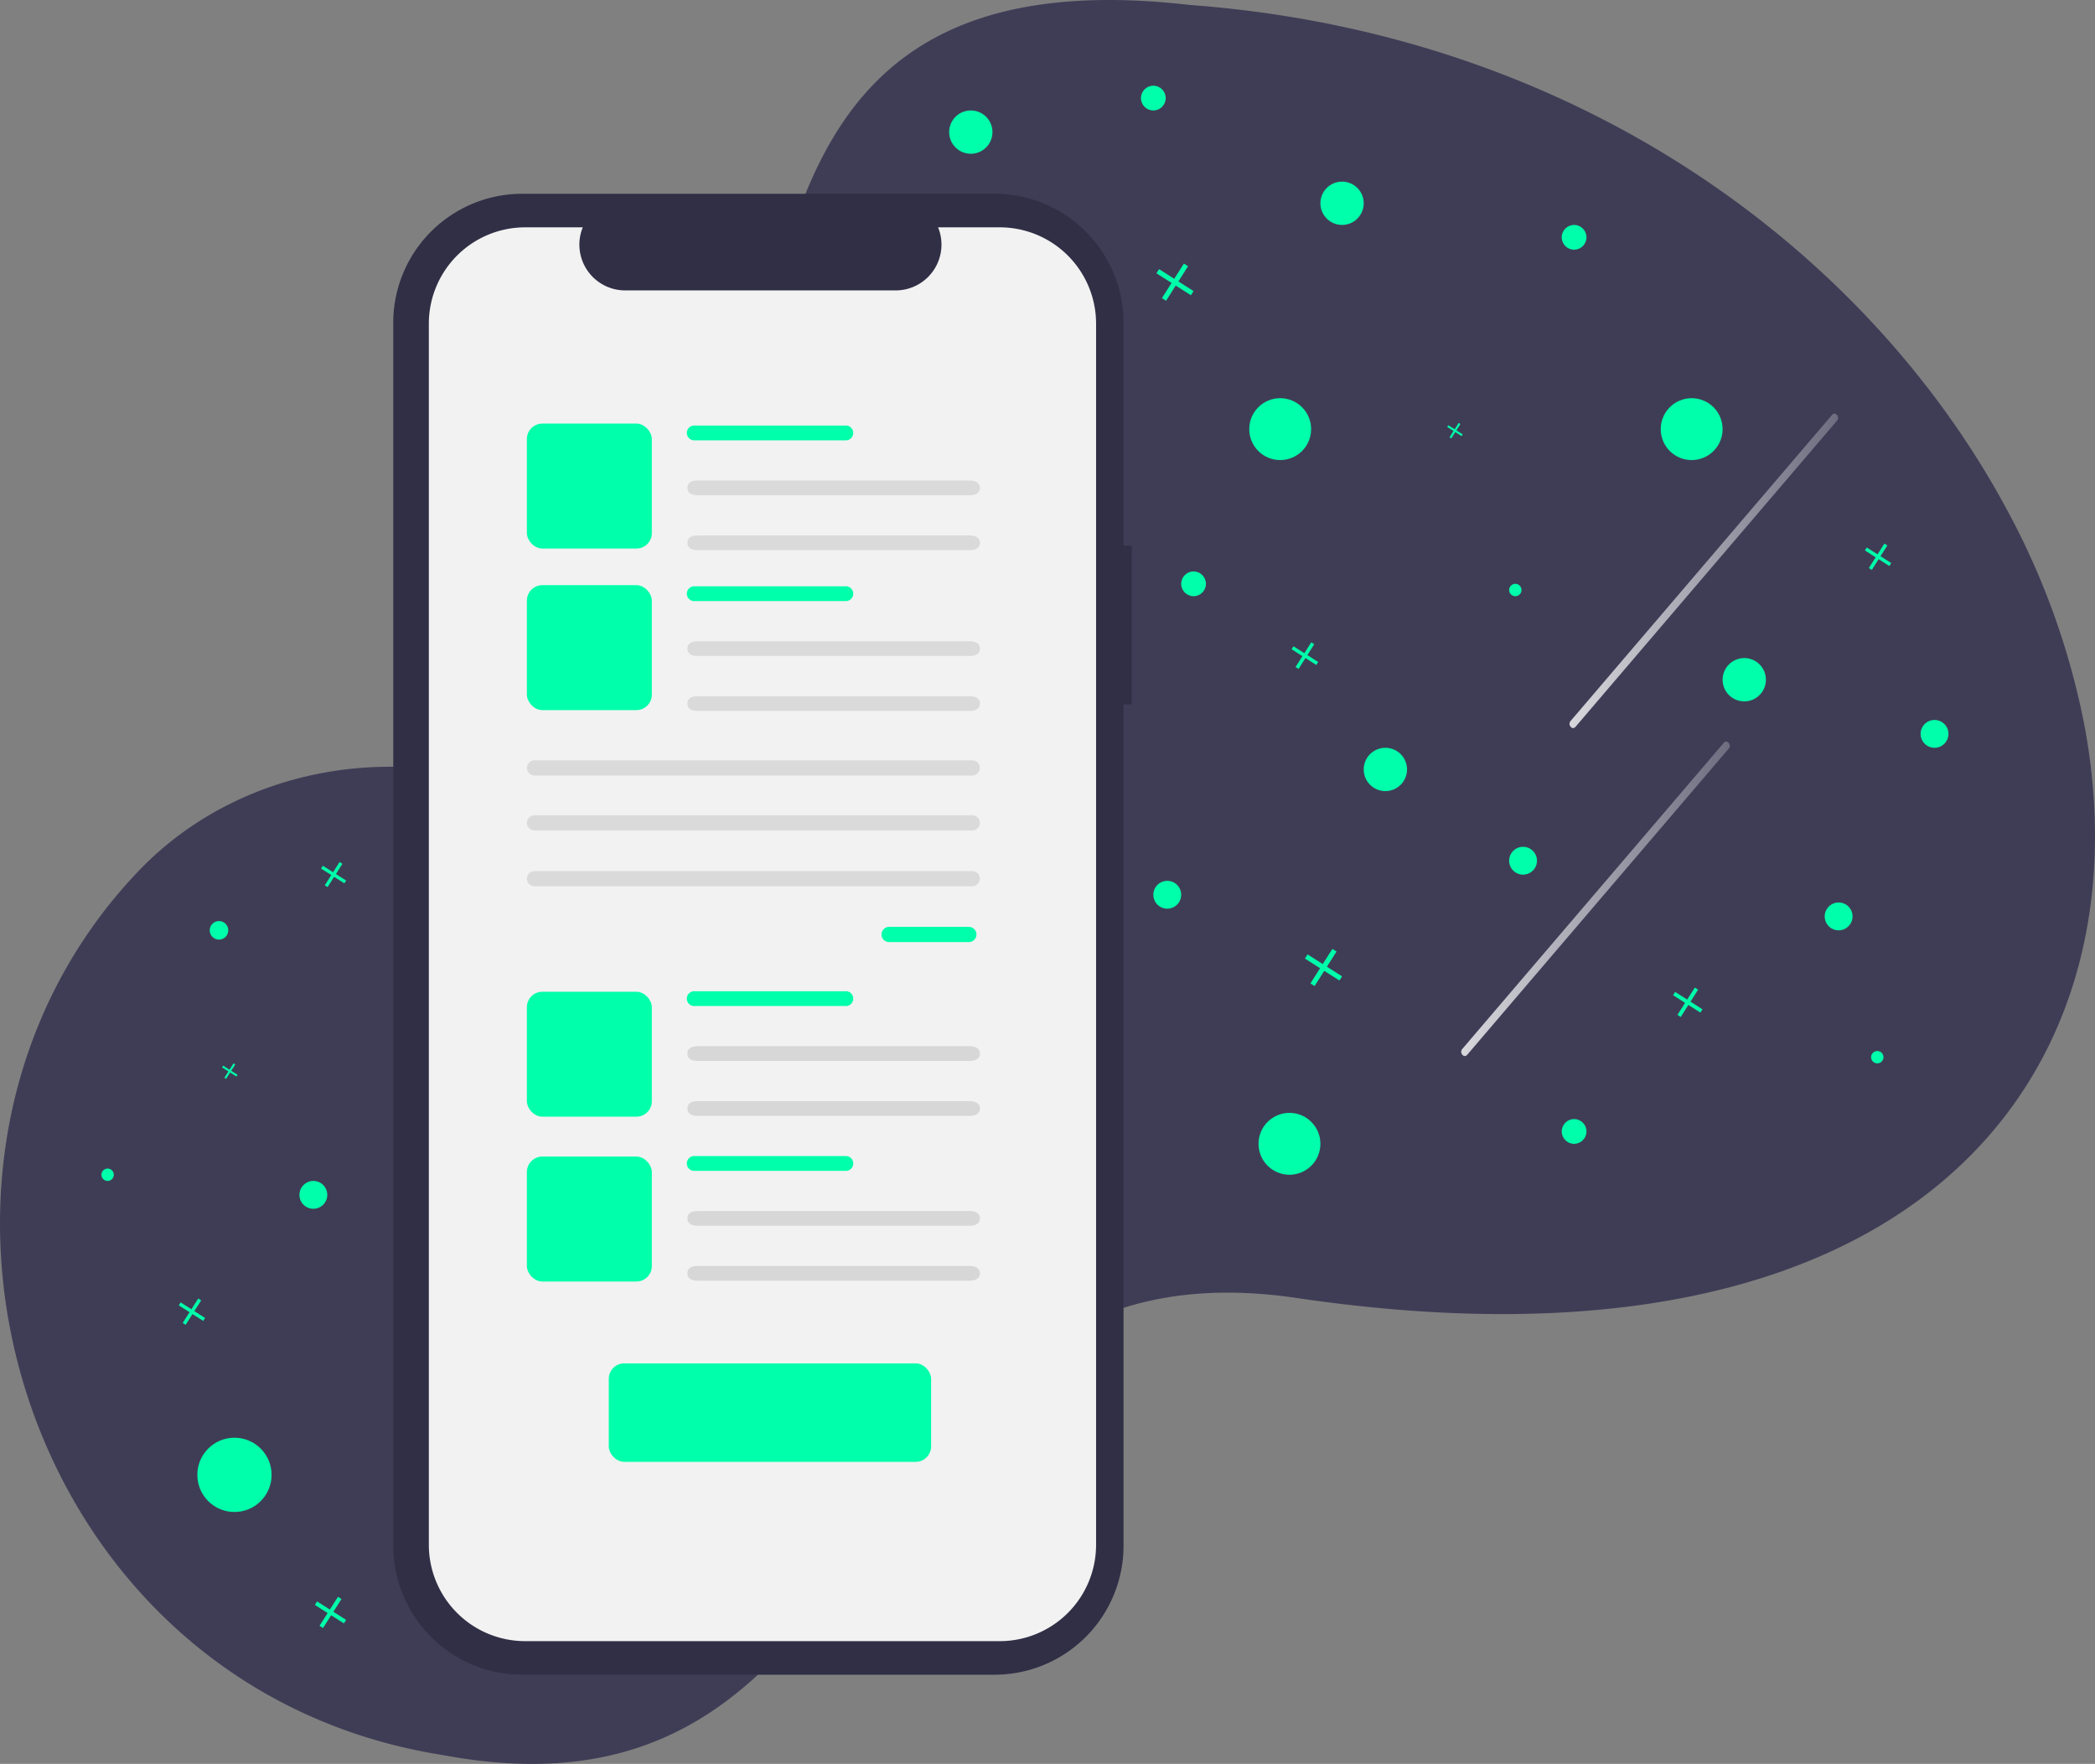 <svg xmlns="http://www.w3.org/2000/svg" xmlns:xlink="http://www.w3.org/1999/xlink" width="677.151" height="570.129" viewBox="0 0 677.151 570.129">
  <rect x="0" y="0" width="677.151" height="570.129" fill="#808080" stroke="none"/>
  <defs>
    <linearGradient id="linear-gradient" y1="0.5" x2="1" y2="0.5" gradientUnits="objectBoundingBox">
      <stop offset="0" stop-color="#fff"/>
      <stop offset="1" stop-color="#fff" stop-opacity="0.302"/>
    </linearGradient>
  </defs>
  <g id="Group_3" data-name="Group 3" transform="translate(-324.22 -118.043)">
    <g id="undraw_Personal_goals_re_iow7" transform="translate(292 100)">
      <path id="Path_102" data-name="Path 102" d="M930.373,515.185c-.8,1.529-1.625,3.032-2.481,4.526-32.833,57.2-109.208,92.722-238.013,73.921-73.135-11.183-104.281,29.836-134.44,71.85-.516.725-1.031,1.45-1.555,2.175-31.583,44.059-62.852,88.24-141.036,73.554-82.885-13.1-134.038-80.4-141.953-152.254-.1-.874-.183-1.756-.262-2.63-4.447-46.584,9.3-94.819,44.356-131.234,21.178-21.99,51.267-33.671,82.326-33.3a151.325,151.325,0,0,0,27.922-2.071c2.036-.358,4.01-.751,5.932-1.2,39.568-9.042,57.8-35.925,68.985-68.731.262-.778.524-1.555.778-2.341,25.677-78.237,13.8-188.048,153.4-171.894,124.917,9.208,216.591,78.473,261.558,158.387.446.8.891,1.608,1.328,2.411a243.745,243.745,0,0,1,26.14,71.038c.28,1.4.533,2.8.769,4.194C950.485,448.7,946.317,484.772,930.373,515.185Z" transform="translate(-237.602 -155.914)" fill="#3f3d56"/>
    </g>
    <g id="Group_2" data-name="Group 2" transform="translate(7 -52)">
      <g id="undraw_Online_posts_re_7ucl" transform="translate(444.327 232.675)">
        <path id="Path_60" data-name="Path 60" d="M482.748,198.49h-2.63V126.441a41.7,41.7,0,0,0-41.7-41.7H285.771a41.7,41.7,0,0,0-41.7,41.7V521.71a41.7,41.7,0,0,0,41.7,41.7H438.418a41.7,41.7,0,0,0,41.7-41.7V249.776h2.63Z" transform="translate(-244.071 -84.741)" fill="#302f46"/>
        <path id="Path_61" data-name="Path 61" d="M446.089,101.236H426.163a14.8,14.8,0,0,1-13.7,20.383H325.016a14.8,14.8,0,0,1-13.7-20.383h-18.61a31.141,31.141,0,0,0-31.141,31.141V527.065a31.141,31.141,0,0,0,31.141,31.141H446.089a31.141,31.141,0,0,0,31.141-31.141h0V132.377a31.141,31.141,0,0,0-31.141-31.141Z" transform="translate(-250.059 -90.387)" fill="#f2f2f2"/>
        <rect id="Rectangle_7" data-name="Rectangle 7" width="40.39" height="40.39" rx="5" transform="translate(43.193 74.283)" fill="#0fa"/>
        <rect id="Rectangle_15" data-name="Rectangle 15" width="40.39" height="40.39" rx="5" transform="translate(43.193 126.504)" fill="#0fa"/>
      </g>
      <path id="Path_87" data-name="Path 87" d="M643.932,462.176H556.161c-2.53,0-3.354-1.068-3.354-2.386s.824-2.386,3.354-2.386h87.772c2.53,0,3.424,1.068,3.424,2.386S646.463,462.176,643.932,462.176Z" transform="translate(-13.4 -62.337)" opacity="0.1"/>
      <path id="Path_88" data-name="Path 88" d="M643.932,462.176H556.161c-2.53,0-3.354-1.068-3.354-2.386s.824-2.386,3.354-2.386h87.772c2.53,0,3.424,1.068,3.424,2.386S646.463,462.176,643.932,462.176Z" transform="translate(-13.4 -80.096)" opacity="0.1"/>
      <path id="Path_89" data-name="Path 89" d="M602.679,462.176H554.2a2.4,2.4,0,1,1,0-4.773h48.482a2.4,2.4,0,1,1,0,4.773Z" transform="translate(-12.326 -97.854)" fill="#0fa"/>
      <path id="Path_90" data-name="Path 90" d="M643.932,462.176H556.161c-2.53,0-3.354-1.068-3.354-2.386s.824-2.386,3.354-2.386h87.772c2.53,0,3.424,1.068,3.424,2.386S646.463,462.176,643.932,462.176Z" transform="translate(-13.4 -114.297)" opacity="0.1"/>
      <path id="Path_91" data-name="Path 91" d="M643.932,462.176H556.161c-2.53,0-3.354-1.068-3.354-2.386s.824-2.386,3.354-2.386h87.772c2.53,0,3.424,1.068,3.424,2.386S646.463,462.176,643.932,462.176Z" transform="translate(-13.4 -132.055)" opacity="0.1"/>
      <path id="Path_92" data-name="Path 92" d="M602.679,462.176H554.2a2.4,2.4,0,1,1,0-4.773h48.482a2.4,2.4,0,1,1,0,4.773Z" transform="translate(-12.326 -149.813)" fill="#0fa"/>
      <path id="Path_680" data-name="Path 680" d="M350.43,473.123a2.456,2.456,0,0,0,0,4.913h25.777a2.456,2.456,0,1,0,0-4.913Z" transform="translate(254.166 -3.491)" fill="#0fa"/>
      <path id="Path_680-2" data-name="Path 680" d="M254.829,443.43a2.457,2.457,0,0,0,0,4.913H396.4a2.457,2.457,0,0,0,0-4.913Z" transform="translate(235.123 -9.877)" opacity="0.1"/>
      <path id="Path_680-3" data-name="Path 680" d="M254.829,458.277a2.457,2.457,0,0,0,0,4.913H396.4a2.457,2.457,0,0,0,0-4.913Z" transform="translate(235.123 -6.684)" opacity="0.1"/>
      <rect id="Rectangle_17" data-name="Rectangle 17" width="40.39" height="40.39" rx="5" transform="translate(487.52 490.591)" fill="#0fa"/>
      <path id="Path_96" data-name="Path 96" d="M643.932,462.176H556.161c-2.53,0-3.354-1.068-3.354-2.386s.824-2.386,3.354-2.386h87.772c2.53,0,3.424,1.068,3.424,2.386S646.463,462.176,643.932,462.176Z" transform="translate(-13.4 68.547)" opacity="0.11"/>
      <path id="Path_97" data-name="Path 97" d="M643.932,462.176H556.161c-2.53,0-3.354-1.068-3.354-2.386s.824-2.386,3.354-2.386h87.772c2.53,0,3.424,1.068,3.424,2.386S646.463,462.176,643.932,462.176Z" transform="translate(-13.4 50.789)" opacity="0.11"/>
      <path id="Path_98" data-name="Path 98" d="M602.679,462.176H554.2a2.4,2.4,0,1,1,0-4.773h48.482a2.4,2.4,0,1,1,0,4.773Z" transform="translate(-12.326 33.031)" fill="#0fa"/>
      <path id="Path_680-4" data-name="Path 680" d="M254.829,443.43a2.457,2.457,0,0,0,0,4.913H396.4a2.457,2.457,0,0,0,0-4.913Z" transform="translate(235.123 -27.635)" opacity="0.1"/>
      <rect id="Rectangle_18" data-name="Rectangle 18" width="40.39" height="40.39" rx="5" transform="translate(487.52 543.866)" fill="#0fa"/>
      <path id="Path_99" data-name="Path 99" d="M643.932,462.176H556.161c-2.53,0-3.354-1.068-3.354-2.386s.824-2.386,3.354-2.386h87.772c2.53,0,3.424,1.068,3.424,2.386S646.463,462.176,643.932,462.176Z" transform="translate(-13.4 121.822)" opacity="0.11"/>
      <path id="Path_100" data-name="Path 100" d="M643.932,462.176H556.161c-2.53,0-3.354-1.068-3.354-2.386s.824-2.386,3.354-2.386h87.772c2.53,0,3.424,1.068,3.424,2.386S646.463,462.176,643.932,462.176Z" transform="translate(-13.4 104.064)" opacity="0.11"/>
      <path id="Path_101" data-name="Path 101" d="M602.679,462.176H554.2a2.4,2.4,0,1,1,0-4.773h48.482a2.4,2.4,0,1,1,0,4.773Z" transform="translate(-12.326 86.306)" fill="#0fa"/>
      <rect id="Rectangle_19" data-name="Rectangle 19" width="104.188" height="31.839" rx="5" transform="translate(513.991 610.706)" fill="#0fa"/>
    </g>
    <circle id="Ellipse_3" data-name="Ellipse 3" cx="12" cy="12" r="12" transform="translate(388.004 582.746)" fill="#0fa"/>
    <circle id="Ellipse_4" data-name="Ellipse 4" cx="7" cy="7" r="7" transform="translate(631.004 153.746)" fill="#0fa"/>
    <circle id="Ellipse_5" data-name="Ellipse 5" cx="4.5" cy="4.5" r="4.5" transform="translate(421.004 499.746)" fill="#0fa"/>
    <circle id="Ellipse_6" data-name="Ellipse 6" cx="10" cy="10" r="10" transform="translate(731.004 477.746)" fill="#0fa"/>
    <circle id="Ellipse_7" data-name="Ellipse 7" cx="10" cy="10" r="10" transform="translate(861.004 246.746)" fill="#0fa"/>
    <circle id="Ellipse_8" data-name="Ellipse 8" cx="4.5" cy="4.5" r="4.5" transform="translate(697.004 402.746)" fill="#0fa"/>
    <circle id="Ellipse_9" data-name="Ellipse 9" cx="4.5" cy="4.5" r="4.5" transform="translate(914.004 409.746)" fill="#0fa"/>
    <circle id="Ellipse_10" data-name="Ellipse 10" cx="4.5" cy="4.5" r="4.5" transform="translate(945.004 350.746)" fill="#0fa"/>
    <circle id="Ellipse_11" data-name="Ellipse 11" cx="4.5" cy="4.5" r="4.5" transform="translate(812.004 391.746)" fill="#0fa"/>
    <circle id="Ellipse_12" data-name="Ellipse 12" cx="7" cy="7" r="7" transform="translate(751.004 176.746)" fill="#0fa"/>
    <circle id="Ellipse_13" data-name="Ellipse 13" cx="7" cy="7" r="7" transform="translate(881.004 330.746)" fill="#0fa"/>
    <circle id="Ellipse_14" data-name="Ellipse 14" cx="2" cy="2" r="2" transform="translate(357.004 495.746)" fill="#0fa"/>
    <circle id="Ellipse_15" data-name="Ellipse 15" cx="3" cy="3" r="3" transform="translate(392.004 415.746)" fill="#0fa"/>
    <circle id="Ellipse_16" data-name="Ellipse 16" cx="4" cy="4" r="4" transform="translate(706.004 302.746)" fill="#0fa"/>
    <circle id="Ellipse_17" data-name="Ellipse 17" cx="4" cy="4" r="4" transform="translate(829.004 479.746)" fill="#0fa"/>
    <circle id="Ellipse_18" data-name="Ellipse 18" cx="4" cy="4" r="4" transform="translate(829.004 190.746)" fill="#0fa"/>
    <circle id="Ellipse_19" data-name="Ellipse 19" cx="4" cy="4" r="4" transform="translate(693.004 145.746)" fill="#0fa"/>
    <circle id="Ellipse_20" data-name="Ellipse 20" cx="10" cy="10" r="10" transform="translate(728.004 246.746)" fill="#0fa"/>
    <circle id="Ellipse_21" data-name="Ellipse 21" cx="7" cy="7" r="7" transform="translate(765.004 359.746)" fill="#0fa"/>
    <circle id="Ellipse_22" data-name="Ellipse 22" cx="2" cy="2" r="2" transform="translate(929.004 457.746)" fill="#0fa"/>
    <circle id="Ellipse_23" data-name="Ellipse 23" cx="2" cy="2" r="2" transform="translate(812.004 306.746)" fill="#0fa"/>
    <path id="Path_103" data-name="Path 103" d="M657,305.445l-2.044-1.3,1.3-2.044-.558-.354-1.3,2.044-2.044-1.3-.355.557,2.044,1.3-1.3,2.044.558.355,1.3-2.044,2.044,1.3Z" transform="translate(-256 160)" fill="#0fa"/>
    <path id="Path_104" data-name="Path 104" d="M660.092,307.73l-3.306-2.1,2.1-3.306-.9-.573-2.1,3.306-3.307-2.1-.574.9,3.307,2.1-2.1,3.307.9.574,2.1-3.307,3.307,2.1Z" transform="translate(-224 94.92)" fill="#0fa"/>
    <path id="Path_105" data-name="Path 105" d="M662.092,309.209l-4.124-2.625,2.625-4.124-1.126-.714-2.623,4.124-4.124-2.625L652,304.369l4.124,2.625-2.625,4.124,1.126.716,2.623-4.124,4.124,2.623Z" transform="translate(-226 332.417)" fill="#0fa"/>
    <path id="Path_106" data-name="Path 106" d="M660.51,308.038l-3.477-2.213,2.213-3.477-.949-.6-2.211,3.477-3.477-2.213-.6.948,3.477,2.213-2.213,3.477.949.6,2.211-3.477,3.477,2.211Z" transform="translate(-270 236)" fill="#0fa"/>
    <path id="Path_107" data-name="Path 107" d="M657,305.445l-2.044-1.3,1.3-2.044-.558-.354-1.3,2.044-2.044-1.3-.355.557,2.044,1.3-1.3,2.044.558.355,1.3-2.044,2.044,1.3Z" transform="translate(140 -47)" fill="#0fa"/>
    <path id="Path_108" data-name="Path 108" d="M660.584,308.094l-3.507-2.233,2.232-3.508-.958-.607-2.231,3.508-3.508-2.232-.609.956,3.508,2.233-2.233,3.508.957.609,2.231-3.508,3.508,2.231Z" transform="translate(89.702 23.92)" fill="#0fa"/>
    <path id="Path_109" data-name="Path 109" d="M660.51,308.038l-3.477-2.213,2.213-3.477-.949-.6-2.211,3.477-3.477-2.213-.6.948,3.477,2.213-2.213,3.477.949.6,2.211-3.477,3.477,2.211Z" transform="translate(275 -8)" fill="#0fa"/>
    <path id="Path_110" data-name="Path 110" d="M664,310.624,659.1,307.5l3.122-4.906-1.339-.85-3.12,4.906-4.906-3.122L652,304.866l4.905,3.122-3.122,4.906,1.339.852,3.12-4.906,4.906,3.12Z" transform="translate(46 -98.494)" fill="#0fa"/>
    <path id="Path_111" data-name="Path 111" d="M661.5,308.774,657.62,306.3l2.472-3.884-1.06-.673-2.47,3.884-3.884-2.472L652,304.216l3.883,2.472-2.472,3.884,1.06.675,2.47-3.884,3.884,2.47Z" transform="translate(213 135.5)" fill="#0fa"/>
    <path id="Path_112" data-name="Path 112" d="M664,310.624,659.1,307.5l3.122-4.906-1.339-.85-3.12,4.906-4.906-3.122L652,304.866l4.906,3.122-3.122,4.906,1.339.852,3.12-4.906,4.906,3.12Z" transform="translate(94 123)" fill="#0fa"/>
    <path id="Path_64" data-name="Path 64" d="M691.793,446.991l32.971-38.6,32.971-38.6L776.347,348c1.03-1.206-.559-3.086-1.589-1.881l-32.97,38.6-32.971,38.6L690.2,445.111c-1.03,1.206.559,3.086,1.589,1.881Z" transform="translate(141.649 -94)" opacity="0.8" fill="url(#linear-gradient)"/>
    <path id="Path_113" data-name="Path 113" d="M691.793,446.991l32.971-38.6,32.971-38.6L776.347,348c1.03-1.206-.559-3.086-1.589-1.881l-32.97,38.6-32.971,38.6L690.2,445.111c-1.03,1.206.559,3.086,1.589,1.881Z" transform="translate(106.649 12)" opacity="0.8" fill="url(#linear-gradient)"/>
  </g>
</svg>
